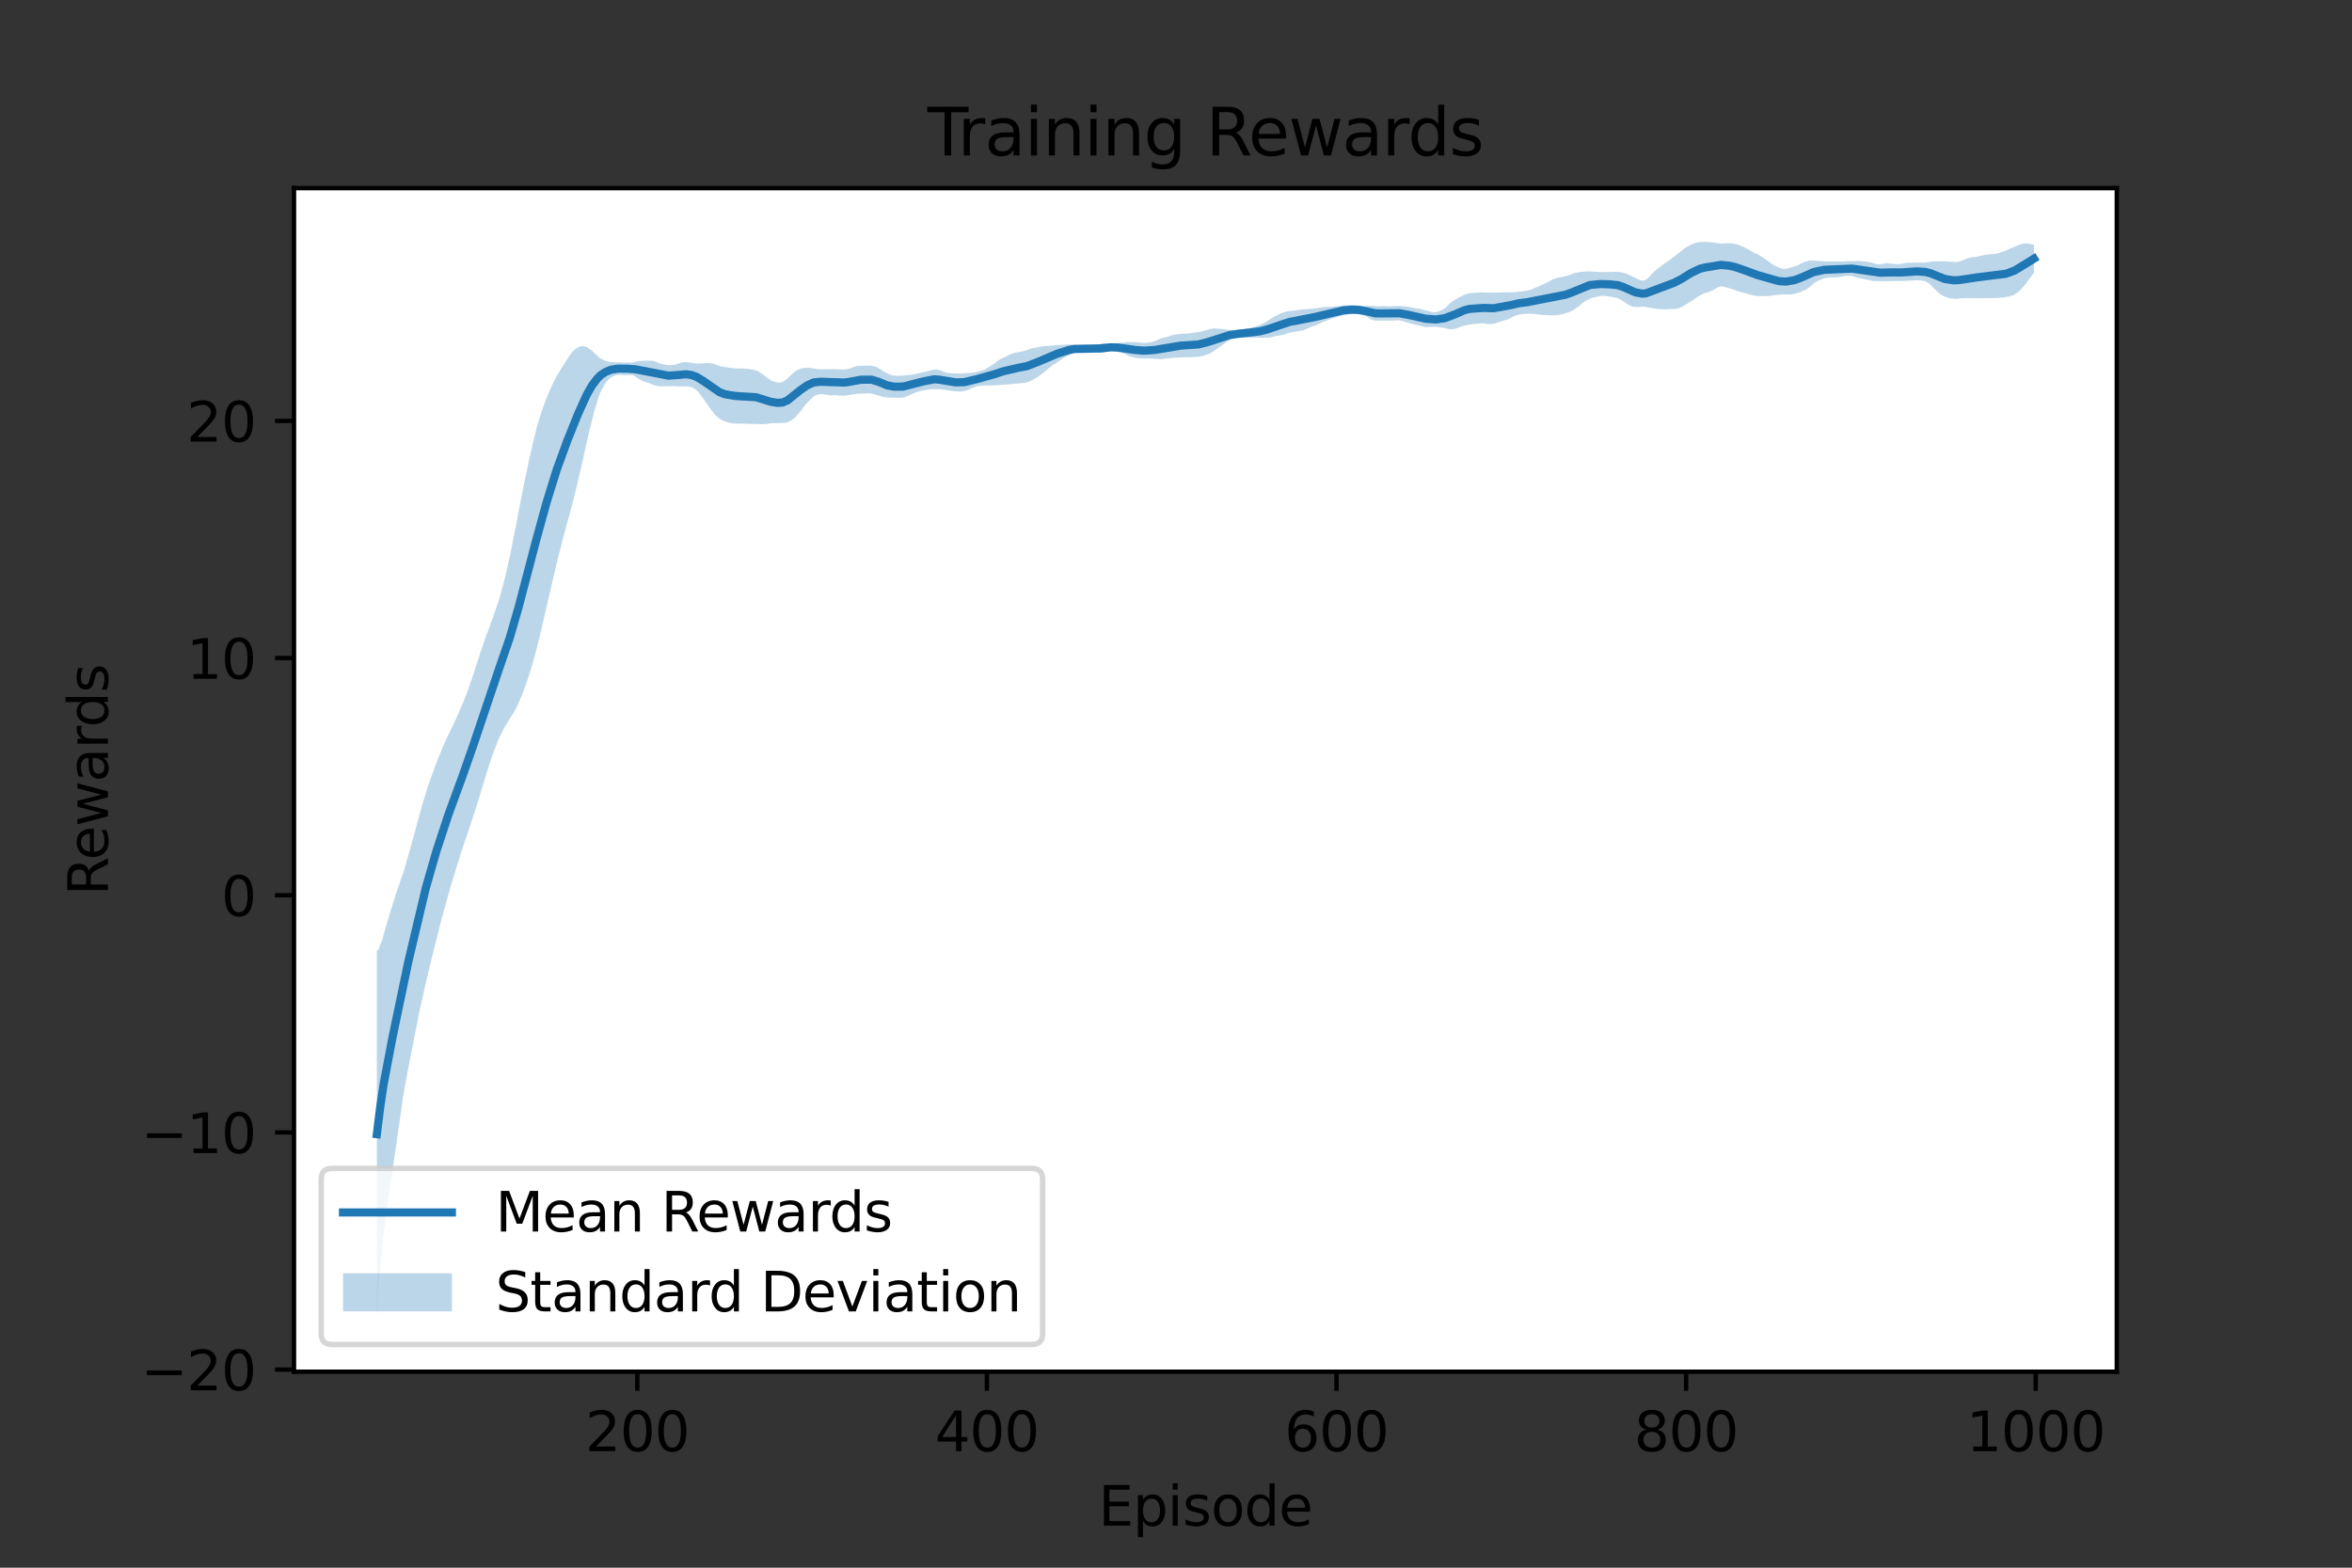 <?xml version="1.0" encoding="utf-8" standalone="no"?>
<!DOCTYPE svg PUBLIC "-//W3C//DTD SVG 1.1//EN"
  "http://www.w3.org/Graphics/SVG/1.1/DTD/svg11.dtd">
<svg height="288pt" version="1.1" viewBox="0 0 432 288" width="432pt" xmlns="http://www.w3.org/2000/svg" xmlns:xlink="http://www.w3.org/1999/xlink">
 <rect x="0" y="0" width="432" height="288" fill="#333333" stroke="none"/>
 <defs>
  <style type="text/css">*{stroke-linecap:butt;stroke-linejoin:round;}</style>
 </defs>
 <g id="figure_1">
  <g id="patch_1">
   <path d="M 0 288 
L 432 288 
L 432 0 
L 0 0 
z
" style="fill:none;"/>
  </g>
  <g id="axes_1">
   <g id="patch_2">
    <path d="M 54 252 
L 388.8 252 
L 388.8 34.56 
L 54 34.56 
z
" style="fill:#ffffff;"/>
   </g>
   <g id="PolyCollection_1">
    <path clip-path="url(#p3216621464)" d="M 69.218 174.6 
L 69.218 242.116 
L 69.539 236.454 
L 69.86 232.862 
L 70.181 229.025 
L 70.502 226.278 
L 70.823 223.892 
L 71.145 221.37 
L 71.466 219.113 
L 71.787 217.02 
L 72.108 214.812 
L 72.429 212.673 
L 72.75 210.544 
L 73.071 208.291 
L 73.392 206.054 
L 73.713 203.806 
L 74.034 201.412 
L 74.355 199.581 
L 74.676 197.941 
L 74.997 196.198 
L 75.318 194.517 
L 75.639 192.945 
L 75.96 191.266 
L 76.281 189.641 
L 76.603 188.072 
L 76.924 186.403 
L 77.245 184.866 
L 77.566 183.469 
L 77.887 181.98 
L 78.208 180.551 
L 78.529 179.25 
L 78.85 177.862 
L 79.171 176.525 
L 79.492 175.279 
L 79.813 173.973 
L 80.134 172.702 
L 80.455 171.446 
L 80.776 170.129 
L 81.097 168.851 
L 81.418 167.727 
L 81.739 166.546 
L 82.061 165.375 
L 82.382 164.26 
L 82.703 163.093 
L 83.024 162.007 
L 83.345 160.98 
L 83.666 159.914 
L 83.987 158.887 
L 84.308 157.881 
L 84.629 156.835 
L 84.95 155.83 
L 85.271 154.895 
L 85.592 153.922 
L 85.913 152.999 
L 86.234 152.043 
L 86.555 151.056 
L 86.876 150.078 
L 87.197 149.107 
L 87.519 148.102 
L 87.84 147.07 
L 88.161 146.019 
L 88.482 144.923 
L 88.803 143.881 
L 89.124 142.862 
L 89.445 141.778 
L 89.766 140.74 
L 90.087 139.826 
L 90.408 138.87 
L 90.729 137.971 
L 91.05 137.162 
L 91.371 136.332 
L 91.692 135.535 
L 92.013 134.9 
L 92.334 134.251 
L 92.655 133.617 
L 92.977 133.103 
L 93.298 132.621 
L 93.619 132.06 
L 93.94 131.571 
L 94.261 131.079 
L 94.582 130.493 
L 94.903 129.888 
L 95.224 129.214 
L 95.545 128.448 
L 95.866 127.663 
L 96.187 126.876 
L 96.508 126.003 
L 96.829 125.051 
L 97.15 124.102 
L 97.471 123.074 
L 97.792 122.003 
L 98.113 120.886 
L 98.435 119.692 
L 98.756 118.416 
L 99.077 117.121 
L 99.398 115.754 
L 99.719 114.354 
L 100.04 113.005 
L 100.361 111.589 
L 100.682 110.203 
L 101.003 108.854 
L 101.324 107.441 
L 101.645 106.071 
L 101.966 104.737 
L 102.287 103.34 
L 102.608 102.035 
L 102.929 100.801 
L 103.25 99.511 
L 103.571 98.288 
L 103.893 97.136 
L 104.214 95.93 
L 104.535 94.721 
L 104.856 93.565 
L 105.177 92.354 
L 105.498 91.083 
L 105.819 89.785 
L 106.14 88.415 
L 106.461 87.044 
L 106.782 85.695 
L 107.103 84.257 
L 107.424 82.788 
L 107.745 81.403 
L 108.066 79.902 
L 108.387 78.573 
L 108.708 77.352 
L 109.029 76.002 
L 109.351 74.849 
L 109.672 73.882 
L 109.993 72.777 
L 110.314 71.978 
L 110.635 71.406 
L 110.956 70.763 
L 111.277 70.277 
L 111.598 69.931 
L 111.919 69.548 
L 112.24 69.318 
L 112.561 69.166 
L 112.882 69.016 
L 113.203 68.9 
L 113.524 68.874 
L 113.845 68.848 
L 114.166 68.866 
L 114.487 68.906 
L 114.809 68.909 
L 115.13 68.901 
L 115.451 68.887 
L 115.772 68.908 
L 116.093 68.898 
L 116.414 69.005 
L 116.735 69.234 
L 117.056 69.444 
L 117.377 69.641 
L 117.698 69.806 
L 118.019 69.964 
L 118.34 70.115 
L 118.661 70.216 
L 118.982 70.314 
L 119.303 70.403 
L 119.624 70.548 
L 119.945 70.687 
L 120.267 70.801 
L 120.588 70.869 
L 120.909 70.932 
L 121.23 70.949 
L 121.551 70.953 
L 121.872 70.956 
L 122.193 70.953 
L 122.514 70.949 
L 122.835 70.944 
L 123.156 70.948 
L 123.477 70.951 
L 123.798 70.955 
L 124.119 70.971 
L 124.44 70.981 
L 124.761 70.991 
L 125.082 70.993 
L 125.403 70.979 
L 125.725 70.974 
L 126.046 70.976 
L 126.367 70.986 
L 126.688 71.058 
L 127.009 71.131 
L 127.33 71.259 
L 127.651 71.485 
L 127.972 71.703 
L 128.293 72.03 
L 128.614 72.474 
L 128.935 72.885 
L 129.256 73.341 
L 129.577 73.828 
L 129.898 74.281 
L 130.219 74.755 
L 130.54 75.18 
L 130.861 75.58 
L 131.183 76.027 
L 131.504 76.347 
L 131.825 76.649 
L 132.146 76.878 
L 132.467 77.09 
L 132.788 77.277 
L 133.109 77.413 
L 133.43 77.511 
L 133.751 77.61 
L 134.072 77.689 
L 134.393 77.734 
L 134.714 77.78 
L 135.035 77.812 
L 135.356 77.824 
L 135.677 77.84 
L 135.998 77.823 
L 136.319 77.823 
L 136.641 77.834 
L 136.962 77.856 
L 137.283 77.858 
L 137.604 77.873 
L 137.925 77.879 
L 138.246 77.884 
L 138.567 77.888 
L 138.888 77.891 
L 139.209 77.91 
L 139.53 77.918 
L 139.851 77.925 
L 140.172 77.925 
L 140.493 77.909 
L 140.814 77.88 
L 141.135 77.839 
L 141.456 77.791 
L 141.777 77.749 
L 142.099 77.74 
L 142.42 77.731 
L 142.741 77.726 
L 143.062 77.725 
L 143.383 77.725 
L 143.704 77.715 
L 144.025 77.685 
L 144.346 77.649 
L 144.667 77.564 
L 144.988 77.418 
L 145.309 77.256 
L 145.63 77.033 
L 145.951 76.748 
L 146.272 76.444 
L 146.593 76.072 
L 146.914 75.7 
L 147.235 75.307 
L 147.557 74.825 
L 147.878 74.455 
L 148.199 74.065 
L 148.52 73.737 
L 148.841 73.417 
L 149.162 73.099 
L 149.483 72.799 
L 149.804 72.638 
L 150.125 72.506 
L 150.446 72.43 
L 150.767 72.444 
L 151.088 72.417 
L 151.409 72.442 
L 151.73 72.515 
L 152.051 72.551 
L 152.372 72.627 
L 152.693 72.621 
L 153.014 72.601 
L 153.336 72.581 
L 153.657 72.614 
L 153.978 72.635 
L 154.299 72.68 
L 154.62 72.685 
L 154.941 72.684 
L 155.262 72.683 
L 155.583 72.637 
L 155.904 72.586 
L 156.225 72.526 
L 156.546 72.467 
L 156.867 72.404 
L 157.188 72.357 
L 157.509 72.335 
L 157.83 72.326 
L 158.151 72.319 
L 158.472 72.307 
L 158.794 72.307 
L 159.115 72.28 
L 159.436 72.28 
L 159.757 72.29 
L 160.078 72.31 
L 160.399 72.381 
L 160.72 72.47 
L 161.041 72.558 
L 161.362 72.652 
L 161.683 72.76 
L 162.004 72.856 
L 162.325 72.919 
L 162.646 72.959 
L 162.967 73.015 
L 163.288 73.046 
L 163.609 73.052 
L 163.93 73.057 
L 164.252 73.064 
L 164.573 73.068 
L 164.894 73.072 
L 165.215 73.07 
L 165.536 73.06 
L 165.857 73.05 
L 166.178 72.96 
L 166.499 72.837 
L 166.82 72.71 
L 167.141 72.544 
L 167.462 72.414 
L 167.783 72.279 
L 168.104 72.127 
L 168.425 72.014 
L 168.746 71.895 
L 169.067 71.827 
L 169.388 71.773 
L 169.71 71.717 
L 170.031 71.641 
L 170.352 71.579 
L 170.673 71.513 
L 170.994 71.496 
L 171.315 71.489 
L 171.636 71.481 
L 171.957 71.48 
L 172.278 71.495 
L 172.599 71.52 
L 172.92 71.535 
L 173.241 71.569 
L 173.562 71.615 
L 173.883 71.668 
L 174.204 71.706 
L 174.525 71.763 
L 174.846 71.812 
L 175.168 71.85 
L 175.489 71.879 
L 175.81 71.901 
L 176.131 71.917 
L 176.452 71.917 
L 176.773 71.898 
L 177.094 71.83 
L 177.415 71.752 
L 177.736 71.641 
L 178.057 71.501 
L 178.378 71.347 
L 178.699 71.224 
L 179.02 71.114 
L 179.341 71.005 
L 179.662 70.933 
L 179.983 70.895 
L 180.304 70.858 
L 180.626 70.831 
L 180.947 70.813 
L 181.268 70.825 
L 181.589 70.831 
L 181.91 70.819 
L 182.231 70.801 
L 182.552 70.783 
L 182.873 70.776 
L 183.194 70.754 
L 183.515 70.745 
L 183.836 70.722 
L 184.157 70.686 
L 184.478 70.654 
L 184.799 70.648 
L 185.12 70.632 
L 185.441 70.608 
L 185.762 70.577 
L 186.084 70.535 
L 186.405 70.495 
L 186.726 70.467 
L 187.047 70.439 
L 187.368 70.411 
L 187.689 70.39 
L 188.01 70.368 
L 188.331 70.308 
L 188.652 70.218 
L 188.973 70.104 
L 189.294 69.987 
L 189.615 69.827 
L 189.936 69.639 
L 190.257 69.443 
L 190.578 69.26 
L 190.899 69.034 
L 191.22 68.796 
L 191.542 68.546 
L 191.863 68.299 
L 192.184 68.039 
L 192.505 67.755 
L 192.826 67.49 
L 193.147 67.206 
L 193.468 66.988 
L 193.789 66.81 
L 194.11 66.622 
L 194.431 66.375 
L 194.752 66.167 
L 195.073 65.942 
L 195.394 65.724 
L 195.715 65.588 
L 196.036 65.44 
L 196.357 65.28 
L 196.678 65.13 
L 197 64.975 
L 197.321 64.853 
L 197.642 64.849 
L 197.963 64.825 
L 198.284 64.816 
L 198.605 64.822 
L 198.926 64.808 
L 199.247 64.812 
L 199.568 64.819 
L 199.889 64.82 
L 200.21 64.815 
L 200.531 64.808 
L 200.852 64.79 
L 201.173 64.792 
L 201.494 64.793 
L 201.815 64.803 
L 202.136 64.811 
L 202.458 64.775 
L 202.779 64.732 
L 203.1 64.683 
L 203.421 64.612 
L 203.742 64.551 
L 204.063 64.512 
L 204.384 64.489 
L 204.705 64.54 
L 205.026 64.605 
L 205.347 64.643 
L 205.668 64.733 
L 205.989 64.81 
L 206.31 64.923 
L 206.631 65.063 
L 206.952 65.205 
L 207.273 65.376 
L 207.594 65.466 
L 207.916 65.554 
L 208.237 65.655 
L 208.558 65.718 
L 208.879 65.781 
L 209.2 65.822 
L 209.521 65.837 
L 209.842 65.85 
L 210.163 65.855 
L 210.484 65.855 
L 210.805 65.852 
L 211.126 65.861 
L 211.447 65.868 
L 211.768 65.873 
L 212.089 65.906 
L 212.41 65.936 
L 212.731 65.96 
L 213.052 65.983 
L 213.374 65.964 
L 213.695 65.943 
L 214.016 65.897 
L 214.337 65.865 
L 214.658 65.83 
L 214.979 65.792 
L 215.3 65.771 
L 215.621 65.747 
L 215.942 65.718 
L 216.263 65.706 
L 216.584 65.694 
L 216.905 65.657 
L 217.226 65.645 
L 217.547 65.632 
L 217.868 65.634 
L 218.189 65.629 
L 218.51 65.624 
L 218.832 65.618 
L 219.153 65.596 
L 219.474 65.574 
L 219.795 65.556 
L 220.116 65.524 
L 220.437 65.483 
L 220.758 65.437 
L 221.079 65.338 
L 221.4 65.234 
L 221.721 65.144 
L 222.042 65.011 
L 222.363 64.873 
L 222.684 64.686 
L 223.005 64.462 
L 223.326 64.236 
L 223.647 63.968 
L 223.968 63.784 
L 224.29 63.565 
L 224.611 63.308 
L 224.932 63.082 
L 225.253 62.835 
L 225.574 62.618 
L 225.895 62.47 
L 226.216 62.308 
L 226.537 62.184 
L 226.858 62.125 
L 227.179 62.065 
L 227.5 62.049 
L 227.821 62.028 
L 228.142 62.011 
L 228.463 62.015 
L 228.784 62.033 
L 229.105 62.04 
L 229.426 62.044 
L 229.748 62.047 
L 230.069 62.048 
L 230.39 62.024 
L 230.711 62.028 
L 231.032 62.028 
L 231.353 62.036 
L 231.674 62.047 
L 231.995 62.074 
L 232.316 62.047 
L 232.637 62.032 
L 232.958 62.033 
L 233.279 62.015 
L 233.6 61.928 
L 233.921 61.849 
L 234.242 61.758 
L 234.563 61.705 
L 234.884 61.651 
L 235.206 61.601 
L 235.527 61.536 
L 235.848 61.466 
L 236.169 61.352 
L 236.49 61.221 
L 236.811 61.152 
L 237.132 61.081 
L 237.453 61.025 
L 237.774 60.966 
L 238.095 60.905 
L 238.416 60.842 
L 238.737 60.791 
L 239.058 60.738 
L 239.379 60.665 
L 239.7 60.544 
L 240.021 60.418 
L 240.342 60.24 
L 240.664 60.119 
L 240.985 59.993 
L 241.306 59.895 
L 241.627 59.777 
L 241.948 59.655 
L 242.269 59.505 
L 242.59 59.347 
L 242.911 59.179 
L 243.232 59.047 
L 243.553 58.931 
L 243.874 58.811 
L 244.195 58.679 
L 244.516 58.573 
L 244.837 58.46 
L 245.158 58.383 
L 245.479 58.276 
L 245.8 58.162 
L 246.122 58.075 
L 246.443 57.995 
L 246.764 57.905 
L 247.085 57.847 
L 247.406 57.795 
L 247.727 57.741 
L 248.048 57.704 
L 248.369 57.701 
L 248.69 57.693 
L 249.011 57.693 
L 249.332 57.723 
L 249.653 57.772 
L 249.974 57.819 
L 250.295 57.9 
L 250.616 57.998 
L 250.937 58.094 
L 251.258 58.322 
L 251.58 58.527 
L 251.901 58.714 
L 252.222 58.798 
L 252.543 58.863 
L 252.864 58.918 
L 253.185 58.918 
L 253.506 58.904 
L 253.827 58.89 
L 254.148 58.882 
L 254.469 58.877 
L 254.79 58.901 
L 255.111 58.899 
L 255.432 58.896 
L 255.753 58.899 
L 256.074 58.878 
L 256.395 58.858 
L 256.716 58.839 
L 257.038 58.87 
L 257.359 58.932 
L 257.68 58.991 
L 258.001 59.077 
L 258.322 59.192 
L 258.643 59.304 
L 258.964 59.397 
L 259.285 59.477 
L 259.606 59.556 
L 259.927 59.639 
L 260.248 59.699 
L 260.569 59.758 
L 260.89 59.845 
L 261.211 59.941 
L 261.532 60.031 
L 261.853 60.077 
L 262.174 60.081 
L 262.496 60.083 
L 262.817 60.063 
L 263.138 60.051 
L 263.459 60.038 
L 263.78 60.057 
L 264.101 60.083 
L 264.422 60.107 
L 264.743 60.164 
L 265.064 60.221 
L 265.385 60.268 
L 265.706 60.354 
L 266.027 60.432 
L 266.348 60.485 
L 266.669 60.484 
L 266.99 60.447 
L 267.311 60.403 
L 267.632 60.282 
L 267.954 60.152 
L 268.275 60.009 
L 268.596 59.92 
L 268.917 59.838 
L 269.238 59.75 
L 269.559 59.686 
L 269.88 59.636 
L 270.201 59.599 
L 270.522 59.552 
L 270.843 59.511 
L 271.164 59.473 
L 271.485 59.443 
L 271.806 59.416 
L 272.127 59.402 
L 272.448 59.414 
L 272.769 59.437 
L 273.09 59.494 
L 273.412 59.512 
L 273.733 59.502 
L 274.054 59.502 
L 274.375 59.482 
L 274.696 59.39 
L 275.017 59.273 
L 275.338 59.166 
L 275.659 59.068 
L 275.98 58.965 
L 276.301 58.852 
L 276.622 58.764 
L 276.943 58.67 
L 277.264 58.538 
L 277.585 58.365 
L 277.906 58.166 
L 278.227 58.021 
L 278.548 57.936 
L 278.87 57.846 
L 279.191 57.771 
L 279.512 57.727 
L 279.833 57.676 
L 280.154 57.661 
L 280.475 57.645 
L 280.796 57.633 
L 281.117 57.634 
L 281.438 57.647 
L 281.759 57.682 
L 282.08 57.713 
L 282.401 57.737 
L 282.722 57.787 
L 283.043 57.834 
L 283.364 57.855 
L 283.685 57.873 
L 284.006 57.887 
L 284.328 57.906 
L 284.649 57.923 
L 284.97 57.934 
L 285.291 57.936 
L 285.612 57.918 
L 285.933 57.898 
L 286.254 57.862 
L 286.575 57.8 
L 286.896 57.736 
L 287.217 57.651 
L 287.538 57.555 
L 287.859 57.458 
L 288.18 57.343 
L 288.501 57.202 
L 288.822 57.056 
L 289.143 56.881 
L 289.464 56.653 
L 289.786 56.417 
L 290.107 56.168 
L 290.428 55.893 
L 290.749 55.605 
L 291.07 55.388 
L 291.391 55.209 
L 291.712 55.042 
L 292.033 54.865 
L 292.354 54.749 
L 292.675 54.675 
L 292.996 54.584 
L 293.317 54.515 
L 293.638 54.427 
L 293.959 54.38 
L 294.28 54.35 
L 294.601 54.346 
L 294.922 54.375 
L 295.243 54.431 
L 295.565 54.487 
L 295.886 54.516 
L 296.207 54.585 
L 296.528 54.635 
L 296.849 54.724 
L 297.17 54.82 
L 297.491 54.973 
L 297.812 55.134 
L 298.133 55.318 
L 298.454 55.545 
L 298.775 55.762 
L 299.096 55.98 
L 299.417 56.146 
L 299.738 56.309 
L 300.059 56.376 
L 300.38 56.396 
L 300.701 56.407 
L 301.023 56.392 
L 301.344 56.368 
L 301.665 56.348 
L 301.986 56.352 
L 302.307 56.407 
L 302.628 56.457 
L 302.949 56.502 
L 303.27 56.576 
L 303.591 56.635 
L 303.912 56.68 
L 304.233 56.712 
L 304.554 56.748 
L 304.875 56.774 
L 305.196 56.804 
L 305.517 56.827 
L 305.838 56.828 
L 306.159 56.815 
L 306.481 56.802 
L 306.802 56.791 
L 307.123 56.778 
L 307.444 56.753 
L 307.765 56.726 
L 308.086 56.667 
L 308.407 56.601 
L 308.728 56.474 
L 309.049 56.299 
L 309.37 56.116 
L 309.691 55.912 
L 310.012 55.715 
L 310.333 55.51 
L 310.654 55.324 
L 310.975 55.113 
L 311.296 54.896 
L 311.617 54.672 
L 311.939 54.471 
L 312.26 54.266 
L 312.581 54.079 
L 312.902 53.947 
L 313.223 53.814 
L 313.544 53.747 
L 313.865 53.63 
L 314.186 53.512 
L 314.507 53.369 
L 314.828 53.186 
L 315.149 52.998 
L 315.47 52.814 
L 315.791 52.68 
L 316.112 52.581 
L 316.433 52.614 
L 316.754 52.746 
L 317.075 52.785 
L 317.397 52.867 
L 317.718 52.967 
L 318.039 53.055 
L 318.36 53.166 
L 318.681 53.308 
L 319.002 53.419 
L 319.323 53.535 
L 319.644 53.634 
L 319.965 53.712 
L 320.286 53.787 
L 320.607 53.878 
L 320.928 53.978 
L 321.249 54.073 
L 321.57 54.148 
L 321.891 54.22 
L 322.212 54.289 
L 322.533 54.341 
L 322.855 54.372 
L 323.176 54.394 
L 323.497 54.401 
L 323.818 54.403 
L 324.139 54.396 
L 324.46 54.392 
L 324.781 54.375 
L 325.102 54.343 
L 325.423 54.306 
L 325.744 54.255 
L 326.065 54.215 
L 326.386 54.182 
L 326.707 54.146 
L 327.028 54.111 
L 327.349 54.086 
L 327.67 54.068 
L 327.991 54.071 
L 328.313 54.085 
L 328.634 54.092 
L 328.955 54.083 
L 329.276 54.038 
L 329.597 53.99 
L 329.918 53.896 
L 330.239 53.79 
L 330.56 53.686 
L 330.881 53.574 
L 331.202 53.438 
L 331.523 53.287 
L 331.844 53.098 
L 332.165 52.894 
L 332.486 52.639 
L 332.807 52.368 
L 333.128 52.069 
L 333.449 51.882 
L 333.771 51.685 
L 334.092 51.526 
L 334.413 51.385 
L 334.734 51.237 
L 335.055 51.124 
L 335.376 51.077 
L 335.697 51.03 
L 336.018 50.985 
L 336.339 50.963 
L 336.66 50.941 
L 336.981 50.969 
L 337.302 50.95 
L 337.623 50.932 
L 337.944 50.891 
L 338.265 50.826 
L 338.586 50.759 
L 338.907 50.695 
L 339.229 50.662 
L 339.55 50.665 
L 339.871 50.678 
L 340.192 50.708 
L 340.513 50.831 
L 340.834 50.934 
L 341.155 51.044 
L 341.476 51.085 
L 341.797 51.135 
L 342.118 51.216 
L 342.439 51.283 
L 342.76 51.348 
L 343.081 51.407 
L 343.402 51.489 
L 343.723 51.569 
L 344.044 51.624 
L 344.365 51.629 
L 344.687 51.634 
L 345.008 51.638 
L 345.329 51.639 
L 345.65 51.641 
L 345.971 51.647 
L 346.292 51.652 
L 346.613 51.656 
L 346.934 51.648 
L 347.255 51.642 
L 347.576 51.631 
L 347.897 51.628 
L 348.218 51.625 
L 348.539 51.622 
L 348.86 51.623 
L 349.181 51.624 
L 349.502 51.614 
L 349.823 51.599 
L 350.145 51.581 
L 350.466 51.562 
L 350.787 51.548 
L 351.108 51.543 
L 351.429 51.529 
L 351.75 51.493 
L 352.071 51.477 
L 352.392 51.49 
L 352.713 51.509 
L 353.034 51.584 
L 353.355 51.592 
L 353.676 51.714 
L 353.997 51.896 
L 354.318 52.104 
L 354.639 52.349 
L 354.96 52.698 
L 355.281 53.036 
L 355.603 53.36 
L 355.924 53.659 
L 356.245 53.943 
L 356.566 54.163 
L 356.887 54.333 
L 357.208 54.499 
L 357.529 54.618 
L 357.85 54.714 
L 358.171 54.808 
L 358.492 54.846 
L 358.813 54.869 
L 359.134 54.893 
L 359.455 54.893 
L 359.776 54.854 
L 360.097 54.813 
L 360.418 54.779 
L 360.739 54.776 
L 361.061 54.77 
L 361.382 54.765 
L 361.703 54.772 
L 362.024 54.778 
L 362.345 54.779 
L 362.666 54.781 
L 362.987 54.782 
L 363.308 54.786 
L 363.629 54.789 
L 363.95 54.789 
L 364.271 54.783 
L 364.592 54.78 
L 364.913 54.777 
L 365.234 54.772 
L 365.555 54.769 
L 365.876 54.766 
L 366.197 54.763 
L 366.519 54.756 
L 366.84 54.749 
L 367.161 54.725 
L 367.482 54.69 
L 367.803 54.655 
L 368.124 54.619 
L 368.445 54.565 
L 368.766 54.509 
L 369.087 54.447 
L 369.408 54.345 
L 369.729 54.241 
L 370.05 54.076 
L 370.371 53.863 
L 370.692 53.641 
L 371.013 53.386 
L 371.334 53.033 
L 371.655 52.663 
L 371.977 52.269 
L 372.298 51.845 
L 372.619 51.399 
L 372.94 50.981 
L 373.261 50.531 
L 373.582 50.052 
L 373.582 44.985 
L 373.582 44.985 
L 373.261 44.864 
L 372.94 44.797 
L 372.619 44.759 
L 372.298 44.723 
L 371.977 44.723 
L 371.655 44.766 
L 371.334 44.83 
L 371.013 44.908 
L 370.692 45.035 
L 370.371 45.176 
L 370.05 45.315 
L 369.729 45.446 
L 369.408 45.575 
L 369.087 45.722 
L 368.766 45.869 
L 368.445 46.018 
L 368.124 46.145 
L 367.803 46.246 
L 367.482 46.351 
L 367.161 46.467 
L 366.84 46.562 
L 366.519 46.62 
L 366.197 46.668 
L 365.876 46.689 
L 365.555 46.71 
L 365.234 46.73 
L 364.913 46.777 
L 364.592 46.821 
L 364.271 46.883 
L 363.95 46.962 
L 363.629 47.007 
L 363.308 47.079 
L 362.987 47.168 
L 362.666 47.211 
L 362.345 47.253 
L 362.024 47.285 
L 361.703 47.373 
L 361.382 47.461 
L 361.061 47.593 
L 360.739 47.724 
L 360.418 47.858 
L 360.097 47.987 
L 359.776 48.06 
L 359.455 48.134 
L 359.134 48.134 
L 358.813 48.116 
L 358.492 48.099 
L 358.171 48.078 
L 357.85 48.043 
L 357.529 48.009 
L 357.208 48.001 
L 356.887 48.007 
L 356.566 48.016 
L 356.245 48.003 
L 355.924 48.007 
L 355.603 48.026 
L 355.281 48.012 
L 354.96 48.021 
L 354.639 48.09 
L 354.318 48.12 
L 353.997 48.157 
L 353.676 48.213 
L 353.355 48.246 
L 353.034 48.248 
L 352.713 48.244 
L 352.392 48.238 
L 352.071 48.234 
L 351.75 48.236 
L 351.429 48.247 
L 351.108 48.254 
L 350.787 48.256 
L 350.466 48.269 
L 350.145 48.319 
L 349.823 48.369 
L 349.502 48.432 
L 349.181 48.491 
L 348.86 48.509 
L 348.539 48.524 
L 348.218 48.507 
L 347.897 48.491 
L 347.576 48.453 
L 347.255 48.415 
L 346.934 48.392 
L 346.613 48.353 
L 346.292 48.381 
L 345.971 48.444 
L 345.65 48.512 
L 345.329 48.552 
L 345.008 48.556 
L 344.687 48.498 
L 344.365 48.417 
L 344.044 48.334 
L 343.723 48.231 
L 343.402 48.164 
L 343.081 48.113 
L 342.76 48.063 
L 342.439 48.029 
L 342.118 47.994 
L 341.797 47.962 
L 341.476 47.95 
L 341.155 47.943 
L 340.834 47.954 
L 340.513 47.972 
L 340.192 47.989 
L 339.871 47.984 
L 339.55 47.981 
L 339.229 47.98 
L 338.907 48.009 
L 338.586 48.034 
L 338.265 48.032 
L 337.944 48.031 
L 337.623 48.028 
L 337.302 48.023 
L 336.981 48.019 
L 336.66 48.026 
L 336.339 48.028 
L 336.018 48.03 
L 335.697 48.029 
L 335.376 48.02 
L 335.055 48.011 
L 334.734 47.989 
L 334.413 47.965 
L 334.092 47.947 
L 333.771 47.934 
L 333.449 47.912 
L 333.128 47.899 
L 332.807 47.853 
L 332.486 47.873 
L 332.165 47.907 
L 331.844 47.998 
L 331.523 48.099 
L 331.202 48.215 
L 330.881 48.379 
L 330.56 48.541 
L 330.239 48.71 
L 329.918 48.84 
L 329.597 48.938 
L 329.276 49.03 
L 328.955 49.128 
L 328.634 49.242 
L 328.313 49.307 
L 327.991 49.396 
L 327.67 49.406 
L 327.349 49.354 
L 327.028 49.268 
L 326.707 49.14 
L 326.386 49.005 
L 326.065 48.856 
L 325.744 48.682 
L 325.423 48.471 
L 325.102 48.239 
L 324.781 47.985 
L 324.46 47.757 
L 324.139 47.527 
L 323.818 47.308 
L 323.497 47.104 
L 323.176 46.907 
L 322.855 46.727 
L 322.533 46.587 
L 322.212 46.434 
L 321.891 46.253 
L 321.57 46.066 
L 321.249 45.885 
L 320.928 45.727 
L 320.607 45.561 
L 320.286 45.402 
L 319.965 45.258 
L 319.644 45.118 
L 319.323 44.974 
L 319.002 44.878 
L 318.681 44.805 
L 318.36 44.732 
L 318.039 44.713 
L 317.718 44.705 
L 317.397 44.699 
L 317.075 44.705 
L 316.754 44.711 
L 316.433 44.74 
L 316.112 44.749 
L 315.791 44.715 
L 315.47 44.674 
L 315.149 44.615 
L 314.828 44.565 
L 314.507 44.518 
L 314.186 44.491 
L 313.865 44.472 
L 313.544 44.454 
L 313.223 44.449 
L 312.902 44.445 
L 312.581 44.444 
L 312.26 44.455 
L 311.939 44.499 
L 311.617 44.547 
L 311.296 44.644 
L 310.975 44.78 
L 310.654 44.921 
L 310.333 45.083 
L 310.012 45.258 
L 309.691 45.44 
L 309.37 45.65 
L 309.049 45.897 
L 308.728 46.153 
L 308.407 46.429 
L 308.086 46.677 
L 307.765 46.933 
L 307.444 47.183 
L 307.123 47.434 
L 306.802 47.685 
L 306.481 47.919 
L 306.159 48.118 
L 305.838 48.328 
L 305.517 48.571 
L 305.196 48.806 
L 304.875 49.051 
L 304.554 49.269 
L 304.233 49.53 
L 303.912 49.839 
L 303.591 50.157 
L 303.27 50.496 
L 302.949 50.868 
L 302.628 51.152 
L 302.307 51.366 
L 301.986 51.538 
L 301.665 51.555 
L 301.344 51.463 
L 301.023 51.354 
L 300.701 51.195 
L 300.38 51.035 
L 300.059 50.905 
L 299.738 50.757 
L 299.417 50.616 
L 299.096 50.443 
L 298.775 50.292 
L 298.454 50.198 
L 298.133 50.115 
L 297.812 50.025 
L 297.491 49.981 
L 297.17 49.966 
L 296.849 49.943 
L 296.528 49.943 
L 296.207 49.949 
L 295.886 49.959 
L 295.565 49.965 
L 295.243 49.972 
L 294.922 49.981 
L 294.601 49.986 
L 294.28 49.985 
L 293.959 49.98 
L 293.638 49.967 
L 293.317 49.94 
L 292.996 49.919 
L 292.675 49.893 
L 292.354 49.874 
L 292.033 49.853 
L 291.712 49.854 
L 291.391 49.861 
L 291.07 49.901 
L 290.749 49.93 
L 290.428 49.953 
L 290.107 49.989 
L 289.786 50.044 
L 289.464 50.101 
L 289.143 50.167 
L 288.822 50.287 
L 288.501 50.411 
L 288.18 50.54 
L 287.859 50.654 
L 287.538 50.727 
L 287.217 50.803 
L 286.896 50.874 
L 286.575 50.93 
L 286.254 50.987 
L 285.933 51.064 
L 285.612 51.171 
L 285.291 51.279 
L 284.97 51.438 
L 284.649 51.621 
L 284.328 51.808 
L 284.006 51.974 
L 283.685 52.111 
L 283.364 52.255 
L 283.043 52.403 
L 282.722 52.583 
L 282.401 52.739 
L 282.08 52.824 
L 281.759 52.941 
L 281.438 53.123 
L 281.117 53.231 
L 280.796 53.301 
L 280.475 53.405 
L 280.154 53.458 
L 279.833 53.48 
L 279.512 53.521 
L 279.191 53.549 
L 278.87 53.597 
L 278.548 53.647 
L 278.227 53.689 
L 277.906 53.704 
L 277.585 53.707 
L 277.264 53.701 
L 276.943 53.696 
L 276.622 53.701 
L 276.301 53.705 
L 275.98 53.712 
L 275.659 53.722 
L 275.338 53.732 
L 275.017 53.745 
L 274.696 53.758 
L 274.375 53.762 
L 274.054 53.762 
L 273.733 53.762 
L 273.412 53.763 
L 273.09 53.76 
L 272.769 53.742 
L 272.448 53.731 
L 272.127 53.723 
L 271.806 53.729 
L 271.485 53.743 
L 271.164 53.76 
L 270.843 53.781 
L 270.522 53.805 
L 270.201 53.84 
L 269.88 53.871 
L 269.559 53.945 
L 269.238 54.058 
L 268.917 54.181 
L 268.596 54.332 
L 268.275 54.489 
L 267.954 54.651 
L 267.632 54.834 
L 267.311 55.032 
L 266.99 55.23 
L 266.669 55.436 
L 266.348 55.691 
L 266.027 56.001 
L 265.706 56.335 
L 265.385 56.633 
L 265.064 56.799 
L 264.743 56.976 
L 264.422 57.153 
L 264.101 57.234 
L 263.78 57.319 
L 263.459 57.382 
L 263.138 57.328 
L 262.817 57.275 
L 262.496 57.167 
L 262.174 57.093 
L 261.853 57.021 
L 261.532 56.941 
L 261.211 56.843 
L 260.89 56.751 
L 260.569 56.695 
L 260.248 56.648 
L 259.927 56.602 
L 259.606 56.552 
L 259.285 56.504 
L 258.964 56.431 
L 258.643 56.363 
L 258.322 56.308 
L 258.001 56.286 
L 257.68 56.259 
L 257.359 56.239 
L 257.038 56.219 
L 256.716 56.2 
L 256.395 56.218 
L 256.074 56.236 
L 255.753 56.259 
L 255.432 56.258 
L 255.111 56.259 
L 254.79 56.26 
L 254.469 56.24 
L 254.148 56.241 
L 253.827 56.243 
L 253.506 56.25 
L 253.185 56.256 
L 252.864 56.256 
L 252.543 56.24 
L 252.222 56.206 
L 251.901 56.178 
L 251.58 56.197 
L 251.258 56.207 
L 250.937 56.241 
L 250.616 56.223 
L 250.295 56.184 
L 249.974 56.143 
L 249.653 56.124 
L 249.332 56.089 
L 249.011 56.053 
L 248.69 56.053 
L 248.369 56.059 
L 248.048 56.06 
L 247.727 56.07 
L 247.406 56.078 
L 247.085 56.088 
L 246.764 56.125 
L 246.443 56.154 
L 246.122 56.214 
L 245.8 56.241 
L 245.479 56.26 
L 245.158 56.276 
L 244.837 56.325 
L 244.516 56.366 
L 244.195 56.383 
L 243.874 56.384 
L 243.553 56.394 
L 243.232 56.418 
L 242.911 56.441 
L 242.59 56.481 
L 242.269 56.531 
L 241.948 56.586 
L 241.627 56.624 
L 241.306 56.667 
L 240.985 56.706 
L 240.664 56.744 
L 240.342 56.787 
L 240.021 56.786 
L 239.7 56.808 
L 239.379 56.834 
L 239.058 56.874 
L 238.737 56.91 
L 238.416 56.947 
L 238.095 57.017 
L 237.774 57.049 
L 237.453 57.082 
L 237.132 57.118 
L 236.811 57.156 
L 236.49 57.196 
L 236.169 57.264 
L 235.848 57.368 
L 235.527 57.48 
L 235.206 57.592 
L 234.884 57.745 
L 234.563 57.905 
L 234.242 58.058 
L 233.921 58.25 
L 233.6 58.455 
L 233.279 58.62 
L 232.958 58.838 
L 232.637 59.072 
L 232.316 59.255 
L 231.995 59.426 
L 231.674 59.597 
L 231.353 59.721 
L 231.032 59.828 
L 230.711 59.95 
L 230.39 60.074 
L 230.069 60.167 
L 229.748 60.26 
L 229.426 60.352 
L 229.105 60.37 
L 228.784 60.4 
L 228.463 60.459 
L 228.142 60.484 
L 227.821 60.542 
L 227.5 60.576 
L 227.179 60.614 
L 226.858 60.65 
L 226.537 60.673 
L 226.216 60.648 
L 225.895 60.609 
L 225.574 60.584 
L 225.253 60.541 
L 224.932 60.493 
L 224.611 60.475 
L 224.29 60.429 
L 223.968 60.412 
L 223.647 60.382 
L 223.326 60.343 
L 223.005 60.332 
L 222.684 60.365 
L 222.363 60.434 
L 222.042 60.521 
L 221.721 60.608 
L 221.4 60.692 
L 221.079 60.779 
L 220.758 60.874 
L 220.437 60.948 
L 220.116 61.023 
L 219.795 61.056 
L 219.474 61.083 
L 219.153 61.143 
L 218.832 61.203 
L 218.51 61.245 
L 218.189 61.271 
L 217.868 61.297 
L 217.547 61.294 
L 217.226 61.309 
L 216.905 61.324 
L 216.584 61.377 
L 216.263 61.412 
L 215.942 61.448 
L 215.621 61.491 
L 215.3 61.587 
L 214.979 61.685 
L 214.658 61.797 
L 214.337 61.882 
L 214.016 61.97 
L 213.695 62.043 
L 213.374 62.135 
L 213.052 62.229 
L 212.731 62.385 
L 212.41 62.525 
L 212.089 62.672 
L 211.768 62.794 
L 211.447 62.86 
L 211.126 62.901 
L 210.805 62.948 
L 210.484 62.982 
L 210.163 62.999 
L 209.842 62.977 
L 209.521 62.956 
L 209.2 62.933 
L 208.879 62.899 
L 208.558 62.877 
L 208.237 62.858 
L 207.916 62.849 
L 207.594 62.842 
L 207.273 62.839 
L 206.952 62.874 
L 206.631 62.913 
L 206.31 62.964 
L 205.989 63.006 
L 205.668 63.025 
L 205.347 63.046 
L 205.026 63.05 
L 204.705 63.064 
L 204.384 63.08 
L 204.063 63.081 
L 203.742 63.08 
L 203.421 63.073 
L 203.1 63.085 
L 202.779 63.104 
L 202.458 63.125 
L 202.136 63.192 
L 201.815 63.245 
L 201.494 63.306 
L 201.173 63.338 
L 200.852 63.329 
L 200.531 63.346 
L 200.21 63.349 
L 199.889 63.379 
L 199.568 63.39 
L 199.247 63.369 
L 198.926 63.353 
L 198.605 63.362 
L 198.284 63.361 
L 197.963 63.363 
L 197.642 63.363 
L 197.321 63.362 
L 197 63.332 
L 196.678 63.291 
L 196.357 63.287 
L 196.036 63.291 
L 195.715 63.307 
L 195.394 63.356 
L 195.073 63.343 
L 194.752 63.364 
L 194.431 63.402 
L 194.11 63.387 
L 193.789 63.428 
L 193.468 63.479 
L 193.147 63.503 
L 192.826 63.51 
L 192.505 63.536 
L 192.184 63.549 
L 191.863 63.579 
L 191.542 63.623 
L 191.22 63.67 
L 190.899 63.726 
L 190.578 63.794 
L 190.257 63.861 
L 189.936 63.918 
L 189.615 63.982 
L 189.294 64.072 
L 188.973 64.18 
L 188.652 64.292 
L 188.331 64.407 
L 188.01 64.501 
L 187.689 64.571 
L 187.368 64.632 
L 187.047 64.689 
L 186.726 64.747 
L 186.405 64.818 
L 186.084 64.904 
L 185.762 64.995 
L 185.441 65.159 
L 185.12 65.316 
L 184.799 65.475 
L 184.478 65.653 
L 184.157 65.789 
L 183.836 65.934 
L 183.515 66.112 
L 183.194 66.34 
L 182.873 66.587 
L 182.552 66.85 
L 182.231 67.048 
L 181.91 67.259 
L 181.589 67.465 
L 181.268 67.653 
L 180.947 67.856 
L 180.626 67.971 
L 180.304 68.064 
L 179.983 68.163 
L 179.662 68.252 
L 179.341 68.343 
L 179.02 68.429 
L 178.699 68.466 
L 178.378 68.49 
L 178.057 68.507 
L 177.736 68.511 
L 177.415 68.547 
L 177.094 68.592 
L 176.773 68.616 
L 176.452 68.62 
L 176.131 68.62 
L 175.81 68.616 
L 175.489 68.608 
L 175.168 68.595 
L 174.846 68.582 
L 174.525 68.559 
L 174.204 68.518 
L 173.883 68.48 
L 173.562 68.379 
L 173.241 68.241 
L 172.92 68.111 
L 172.599 68 
L 172.278 67.932 
L 171.957 67.875 
L 171.636 67.878 
L 171.315 67.958 
L 170.994 68.04 
L 170.673 68.109 
L 170.352 68.197 
L 170.031 68.288 
L 169.71 68.356 
L 169.388 68.419 
L 169.067 68.485 
L 168.746 68.561 
L 168.425 68.64 
L 168.104 68.725 
L 167.783 68.775 
L 167.462 68.821 
L 167.141 68.872 
L 166.82 68.908 
L 166.499 68.931 
L 166.178 68.958 
L 165.857 69.001 
L 165.536 69.015 
L 165.215 69.03 
L 164.894 69.038 
L 164.573 69.018 
L 164.252 68.998 
L 163.93 68.967 
L 163.609 68.853 
L 163.288 68.732 
L 162.967 68.599 
L 162.646 68.45 
L 162.325 68.23 
L 162.004 68.02 
L 161.683 67.815 
L 161.362 67.626 
L 161.041 67.443 
L 160.72 67.337 
L 160.399 67.262 
L 160.078 67.192 
L 159.757 67.181 
L 159.436 67.177 
L 159.115 67.177 
L 158.794 67.188 
L 158.472 67.188 
L 158.151 67.197 
L 157.83 67.207 
L 157.509 67.219 
L 157.188 67.279 
L 156.867 67.392 
L 156.546 67.514 
L 156.225 67.636 
L 155.904 67.726 
L 155.583 67.815 
L 155.262 67.869 
L 154.941 67.871 
L 154.62 67.873 
L 154.299 67.865 
L 153.978 67.831 
L 153.657 67.821 
L 153.336 67.81 
L 153.014 67.814 
L 152.693 67.818 
L 152.372 67.819 
L 152.051 67.809 
L 151.73 67.811 
L 151.409 67.819 
L 151.088 67.824 
L 150.767 67.817 
L 150.446 67.821 
L 150.125 67.796 
L 149.804 67.749 
L 149.483 67.701 
L 149.162 67.648 
L 148.841 67.595 
L 148.52 67.58 
L 148.199 67.59 
L 147.878 67.587 
L 147.557 67.609 
L 147.235 67.66 
L 146.914 67.77 
L 146.593 67.9 
L 146.272 68.054 
L 145.951 68.304 
L 145.63 68.572 
L 145.309 68.872 
L 144.988 69.189 
L 144.667 69.522 
L 144.346 69.781 
L 144.025 69.985 
L 143.704 70.194 
L 143.383 70.262 
L 143.062 70.269 
L 142.741 70.275 
L 142.42 70.157 
L 142.099 70.062 
L 141.777 69.969 
L 141.456 69.776 
L 141.135 69.554 
L 140.814 69.338 
L 140.493 69.091 
L 140.172 68.828 
L 139.851 68.614 
L 139.53 68.401 
L 139.209 68.205 
L 138.888 68.063 
L 138.567 67.977 
L 138.246 67.902 
L 137.925 67.853 
L 137.604 67.8 
L 137.283 67.744 
L 136.962 67.736 
L 136.641 67.697 
L 136.319 67.68 
L 135.998 67.68 
L 135.677 67.708 
L 135.356 67.686 
L 135.035 67.668 
L 134.714 67.631 
L 134.393 67.594 
L 134.072 67.558 
L 133.751 67.51 
L 133.43 67.466 
L 133.109 67.424 
L 132.788 67.382 
L 132.467 67.309 
L 132.146 67.2 
L 131.825 67.098 
L 131.504 66.99 
L 131.183 66.859 
L 130.861 66.779 
L 130.54 66.738 
L 130.219 66.702 
L 129.898 66.701 
L 129.577 66.706 
L 129.256 66.732 
L 128.935 66.76 
L 128.614 66.765 
L 128.293 66.799 
L 127.972 66.792 
L 127.651 66.739 
L 127.33 66.713 
L 127.009 66.662 
L 126.688 66.602 
L 126.367 66.555 
L 126.046 66.537 
L 125.725 66.533 
L 125.403 66.541 
L 125.082 66.637 
L 124.761 66.748 
L 124.44 66.847 
L 124.119 66.943 
L 123.798 67.027 
L 123.477 67.047 
L 123.156 67.068 
L 122.835 67.092 
L 122.514 67.043 
L 122.193 66.995 
L 121.872 66.933 
L 121.551 66.854 
L 121.23 66.777 
L 120.909 66.656 
L 120.588 66.514 
L 120.267 66.378 
L 119.945 66.307 
L 119.624 66.286 
L 119.303 66.269 
L 118.982 66.263 
L 118.661 66.262 
L 118.34 66.264 
L 118.019 66.278 
L 117.698 66.299 
L 117.377 66.328 
L 117.056 66.385 
L 116.735 66.461 
L 116.414 66.558 
L 116.093 66.595 
L 115.772 66.593 
L 115.451 66.597 
L 115.13 66.596 
L 114.809 66.602 
L 114.487 66.598 
L 114.166 66.583 
L 113.845 66.574 
L 113.524 66.575 
L 113.203 66.576 
L 112.882 66.56 
L 112.561 66.533 
L 112.24 66.525 
L 111.919 66.489 
L 111.598 66.383 
L 111.277 66.324 
L 110.956 66.19 
L 110.635 65.991 
L 110.314 65.874 
L 109.993 65.646 
L 109.672 65.282 
L 109.351 65.046 
L 109.029 64.737 
L 108.708 64.375 
L 108.387 64.162 
L 108.066 63.964 
L 107.745 63.734 
L 107.424 63.641 
L 107.103 63.58 
L 106.782 63.588 
L 106.461 63.678 
L 106.14 63.823 
L 105.819 64.016 
L 105.498 64.282 
L 105.177 64.601 
L 104.856 64.979 
L 104.535 65.432 
L 104.214 65.914 
L 103.893 66.437 
L 103.571 66.959 
L 103.25 67.449 
L 102.929 67.96 
L 102.608 68.493 
L 102.287 69.044 
L 101.966 69.611 
L 101.645 70.253 
L 101.324 70.93 
L 101.003 71.642 
L 100.682 72.405 
L 100.361 73.195 
L 100.04 74.028 
L 99.719 74.924 
L 99.398 75.844 
L 99.077 76.853 
L 98.756 77.932 
L 98.435 79.121 
L 98.113 80.411 
L 97.792 81.778 
L 97.471 83.209 
L 97.15 84.641 
L 96.829 86.153 
L 96.508 87.653 
L 96.187 89.204 
L 95.866 90.84 
L 95.545 92.484 
L 95.224 94.089 
L 94.903 95.787 
L 94.582 97.452 
L 94.261 99.059 
L 93.94 100.761 
L 93.619 102.343 
L 93.298 103.73 
L 92.977 105.196 
L 92.655 106.524 
L 92.334 107.684 
L 92.013 108.897 
L 91.692 110.022 
L 91.371 110.968 
L 91.05 111.953 
L 90.729 112.862 
L 90.408 113.743 
L 90.087 114.653 
L 89.766 115.548 
L 89.445 116.392 
L 89.124 117.27 
L 88.803 118.188 
L 88.482 119.149 
L 88.161 120.144 
L 87.84 121.109 
L 87.519 122.083 
L 87.197 123.119 
L 86.876 124.099 
L 86.555 125.011 
L 86.234 125.968 
L 85.913 126.864 
L 85.592 127.677 
L 85.271 128.519 
L 84.95 129.326 
L 84.629 130.061 
L 84.308 130.826 
L 83.987 131.556 
L 83.666 132.237 
L 83.345 132.948 
L 83.024 133.61 
L 82.703 134.26 
L 82.382 134.928 
L 82.061 135.6 
L 81.739 136.298 
L 81.418 137.037 
L 81.097 137.811 
L 80.776 138.568 
L 80.455 139.364 
L 80.134 140.169 
L 79.813 141.026 
L 79.492 141.925 
L 79.171 142.828 
L 78.85 143.729 
L 78.529 144.668 
L 78.208 145.715 
L 77.887 146.76 
L 77.566 147.848 
L 77.245 149.02 
L 76.924 150.152 
L 76.603 151.306 
L 76.281 152.532 
L 75.96 153.689 
L 75.639 154.813 
L 75.318 156.042 
L 74.997 157.153 
L 74.676 158.226 
L 74.355 159.402 
L 74.034 160.465 
L 73.713 161.29 
L 73.392 162.261 
L 73.071 163.183 
L 72.75 164.093 
L 72.429 165.127 
L 72.108 166.162 
L 71.787 167.154 
L 71.466 168.261 
L 71.145 169.363 
L 70.823 170.42 
L 70.502 171.613 
L 70.181 172.741 
L 69.86 173.469 
L 69.539 174.442 
L 69.218 174.6 
z
" style="fill:#1f77b4;fill-opacity:0.3;"/>
   </g>
   <g id="matplotlib.axis_1">
    <g id="xtick_1">
     <g id="line2d_1">
      <defs>
       <path d="M 0 0 
L 0 3.5 
" id="md24b2a9fa7" style="stroke:#000000;stroke-width:0.8;"/>
      </defs>
      <g>
       <use style="stroke:#000000;stroke-width:0.8;" x="117.056" xlink:href="#md24b2a9fa7" y="252"/>
      </g>
     </g>
     <g id="text_1">
      <!-- 200 -->
      <g transform="translate(107.512 266.598)scale(0.1 -0.1)">
       <defs>
        <path d="M 1228 531 
L 3431 531 
L 3431 0 
L 469 0 
L 469 531 
Q 828 903 1448 1529 
Q 2069 2156 2228 2338 
Q 2531 2678 2651 2914 
Q 2772 3150 2772 3378 
Q 2772 3750 2511 3984 
Q 2250 4219 1831 4219 
Q 1534 4219 1204 4116 
Q 875 4013 500 3803 
L 500 4441 
Q 881 4594 1212 4672 
Q 1544 4750 1819 4750 
Q 2544 4750 2975 4387 
Q 3406 4025 3406 3419 
Q 3406 3131 3298 2873 
Q 3191 2616 2906 2266 
Q 2828 2175 2409 1742 
Q 1991 1309 1228 531 
z
" id="DejaVuSans-32" transform="scale(0.016)"/>
        <path d="M 2034 4250 
Q 1547 4250 1301 3770 
Q 1056 3291 1056 2328 
Q 1056 1369 1301 889 
Q 1547 409 2034 409 
Q 2525 409 2770 889 
Q 3016 1369 3016 2328 
Q 3016 3291 2770 3770 
Q 2525 4250 2034 4250 
z
M 2034 4750 
Q 2819 4750 3233 4129 
Q 3647 3509 3647 2328 
Q 3647 1150 3233 529 
Q 2819 -91 2034 -91 
Q 1250 -91 836 529 
Q 422 1150 422 2328 
Q 422 3509 836 4129 
Q 1250 4750 2034 4750 
z
" id="DejaVuSans-30" transform="scale(0.016)"/>
       </defs>
       <use xlink:href="#DejaVuSans-32"/>
       <use x="63.623" xlink:href="#DejaVuSans-30"/>
       <use x="127.246" xlink:href="#DejaVuSans-30"/>
      </g>
     </g>
    </g>
    <g id="xtick_2">
     <g id="line2d_2">
      <g>
       <use style="stroke:#000000;stroke-width:0.8;" x="181.268" xlink:href="#md24b2a9fa7" y="252"/>
      </g>
     </g>
     <g id="text_2">
      <!-- 400 -->
      <g transform="translate(171.724 266.598)scale(0.1 -0.1)">
       <defs>
        <path d="M 2419 4116 
L 825 1625 
L 2419 1625 
L 2419 4116 
z
M 2253 4666 
L 3047 4666 
L 3047 1625 
L 3713 1625 
L 3713 1100 
L 3047 1100 
L 3047 0 
L 2419 0 
L 2419 1100 
L 313 1100 
L 313 1709 
L 2253 4666 
z
" id="DejaVuSans-34" transform="scale(0.016)"/>
       </defs>
       <use xlink:href="#DejaVuSans-34"/>
       <use x="63.623" xlink:href="#DejaVuSans-30"/>
       <use x="127.246" xlink:href="#DejaVuSans-30"/>
      </g>
     </g>
    </g>
    <g id="xtick_3">
     <g id="line2d_3">
      <g>
       <use style="stroke:#000000;stroke-width:0.8;" x="245.479" xlink:href="#md24b2a9fa7" y="252"/>
      </g>
     </g>
     <g id="text_3">
      <!-- 600 -->
      <g transform="translate(235.936 266.598)scale(0.1 -0.1)">
       <defs>
        <path d="M 2113 2584 
Q 1688 2584 1439 2293 
Q 1191 2003 1191 1497 
Q 1191 994 1439 701 
Q 1688 409 2113 409 
Q 2538 409 2786 701 
Q 3034 994 3034 1497 
Q 3034 2003 2786 2293 
Q 2538 2584 2113 2584 
z
M 3366 4563 
L 3366 3988 
Q 3128 4100 2886 4159 
Q 2644 4219 2406 4219 
Q 1781 4219 1451 3797 
Q 1122 3375 1075 2522 
Q 1259 2794 1537 2939 
Q 1816 3084 2150 3084 
Q 2853 3084 3261 2657 
Q 3669 2231 3669 1497 
Q 3669 778 3244 343 
Q 2819 -91 2113 -91 
Q 1303 -91 875 529 
Q 447 1150 447 2328 
Q 447 3434 972 4092 
Q 1497 4750 2381 4750 
Q 2619 4750 2861 4703 
Q 3103 4656 3366 4563 
z
" id="DejaVuSans-36" transform="scale(0.016)"/>
       </defs>
       <use xlink:href="#DejaVuSans-36"/>
       <use x="63.623" xlink:href="#DejaVuSans-30"/>
       <use x="127.246" xlink:href="#DejaVuSans-30"/>
      </g>
     </g>
    </g>
    <g id="xtick_4">
     <g id="line2d_4">
      <g>
       <use style="stroke:#000000;stroke-width:0.8;" x="309.691" xlink:href="#md24b2a9fa7" y="252"/>
      </g>
     </g>
     <g id="text_4">
      <!-- 800 -->
      <g transform="translate(300.147 266.598)scale(0.1 -0.1)">
       <defs>
        <path d="M 2034 2216 
Q 1584 2216 1326 1975 
Q 1069 1734 1069 1313 
Q 1069 891 1326 650 
Q 1584 409 2034 409 
Q 2484 409 2743 651 
Q 3003 894 3003 1313 
Q 3003 1734 2745 1975 
Q 2488 2216 2034 2216 
z
M 1403 2484 
Q 997 2584 770 2862 
Q 544 3141 544 3541 
Q 544 4100 942 4425 
Q 1341 4750 2034 4750 
Q 2731 4750 3128 4425 
Q 3525 4100 3525 3541 
Q 3525 3141 3298 2862 
Q 3072 2584 2669 2484 
Q 3125 2378 3379 2068 
Q 3634 1759 3634 1313 
Q 3634 634 3220 271 
Q 2806 -91 2034 -91 
Q 1263 -91 848 271 
Q 434 634 434 1313 
Q 434 1759 690 2068 
Q 947 2378 1403 2484 
z
M 1172 3481 
Q 1172 3119 1398 2916 
Q 1625 2713 2034 2713 
Q 2441 2713 2670 2916 
Q 2900 3119 2900 3481 
Q 2900 3844 2670 4047 
Q 2441 4250 2034 4250 
Q 1625 4250 1398 4047 
Q 1172 3844 1172 3481 
z
" id="DejaVuSans-38" transform="scale(0.016)"/>
       </defs>
       <use xlink:href="#DejaVuSans-38"/>
       <use x="63.623" xlink:href="#DejaVuSans-30"/>
       <use x="127.246" xlink:href="#DejaVuSans-30"/>
      </g>
     </g>
    </g>
    <g id="xtick_5">
     <g id="line2d_5">
      <g>
       <use style="stroke:#000000;stroke-width:0.8;" x="373.903" xlink:href="#md24b2a9fa7" y="252"/>
      </g>
     </g>
     <g id="text_5">
      <!-- 1000 -->
      <g transform="translate(361.178 266.598)scale(0.1 -0.1)">
       <defs>
        <path d="M 794 531 
L 1825 531 
L 1825 4091 
L 703 3866 
L 703 4441 
L 1819 4666 
L 2450 4666 
L 2450 531 
L 3481 531 
L 3481 0 
L 794 0 
L 794 531 
z
" id="DejaVuSans-31" transform="scale(0.016)"/>
       </defs>
       <use xlink:href="#DejaVuSans-31"/>
       <use x="63.623" xlink:href="#DejaVuSans-30"/>
       <use x="127.246" xlink:href="#DejaVuSans-30"/>
       <use x="190.869" xlink:href="#DejaVuSans-30"/>
      </g>
     </g>
    </g>
    <g id="text_6">
     <!-- Episode -->
     <g transform="translate(201.762 280.277)scale(0.1 -0.1)">
      <defs>
       <path d="M 628 4666 
L 3578 4666 
L 3578 4134 
L 1259 4134 
L 1259 2753 
L 3481 2753 
L 3481 2222 
L 1259 2222 
L 1259 531 
L 3634 531 
L 3634 0 
L 628 0 
L 628 4666 
z
" id="DejaVuSans-45" transform="scale(0.016)"/>
       <path d="M 1159 525 
L 1159 -1331 
L 581 -1331 
L 581 3500 
L 1159 3500 
L 1159 2969 
Q 1341 3281 1617 3432 
Q 1894 3584 2278 3584 
Q 2916 3584 3314 3078 
Q 3713 2572 3713 1747 
Q 3713 922 3314 415 
Q 2916 -91 2278 -91 
Q 1894 -91 1617 61 
Q 1341 213 1159 525 
z
M 3116 1747 
Q 3116 2381 2855 2742 
Q 2594 3103 2138 3103 
Q 1681 3103 1420 2742 
Q 1159 2381 1159 1747 
Q 1159 1113 1420 752 
Q 1681 391 2138 391 
Q 2594 391 2855 752 
Q 3116 1113 3116 1747 
z
" id="DejaVuSans-70" transform="scale(0.016)"/>
       <path d="M 603 3500 
L 1178 3500 
L 1178 0 
L 603 0 
L 603 3500 
z
M 603 4863 
L 1178 4863 
L 1178 4134 
L 603 4134 
L 603 4863 
z
" id="DejaVuSans-69" transform="scale(0.016)"/>
       <path d="M 2834 3397 
L 2834 2853 
Q 2591 2978 2328 3040 
Q 2066 3103 1784 3103 
Q 1356 3103 1142 2972 
Q 928 2841 928 2578 
Q 928 2378 1081 2264 
Q 1234 2150 1697 2047 
L 1894 2003 
Q 2506 1872 2764 1633 
Q 3022 1394 3022 966 
Q 3022 478 2636 193 
Q 2250 -91 1575 -91 
Q 1294 -91 989 -36 
Q 684 19 347 128 
L 347 722 
Q 666 556 975 473 
Q 1284 391 1588 391 
Q 1994 391 2212 530 
Q 2431 669 2431 922 
Q 2431 1156 2273 1281 
Q 2116 1406 1581 1522 
L 1381 1569 
Q 847 1681 609 1914 
Q 372 2147 372 2553 
Q 372 3047 722 3315 
Q 1072 3584 1716 3584 
Q 2034 3584 2315 3537 
Q 2597 3491 2834 3397 
z
" id="DejaVuSans-73" transform="scale(0.016)"/>
       <path d="M 1959 3097 
Q 1497 3097 1228 2736 
Q 959 2375 959 1747 
Q 959 1119 1226 758 
Q 1494 397 1959 397 
Q 2419 397 2687 759 
Q 2956 1122 2956 1747 
Q 2956 2369 2687 2733 
Q 2419 3097 1959 3097 
z
M 1959 3584 
Q 2709 3584 3137 3096 
Q 3566 2609 3566 1747 
Q 3566 888 3137 398 
Q 2709 -91 1959 -91 
Q 1206 -91 779 398 
Q 353 888 353 1747 
Q 353 2609 779 3096 
Q 1206 3584 1959 3584 
z
" id="DejaVuSans-6f" transform="scale(0.016)"/>
       <path d="M 2906 2969 
L 2906 4863 
L 3481 4863 
L 3481 0 
L 2906 0 
L 2906 525 
Q 2725 213 2448 61 
Q 2172 -91 1784 -91 
Q 1150 -91 751 415 
Q 353 922 353 1747 
Q 353 2572 751 3078 
Q 1150 3584 1784 3584 
Q 2172 3584 2448 3432 
Q 2725 3281 2906 2969 
z
M 947 1747 
Q 947 1113 1208 752 
Q 1469 391 1925 391 
Q 2381 391 2643 752 
Q 2906 1113 2906 1747 
Q 2906 2381 2643 2742 
Q 2381 3103 1925 3103 
Q 1469 3103 1208 2742 
Q 947 2381 947 1747 
z
" id="DejaVuSans-64" transform="scale(0.016)"/>
       <path d="M 3597 1894 
L 3597 1613 
L 953 1613 
Q 991 1019 1311 708 
Q 1631 397 2203 397 
Q 2534 397 2845 478 
Q 3156 559 3463 722 
L 3463 178 
Q 3153 47 2828 -22 
Q 2503 -91 2169 -91 
Q 1331 -91 842 396 
Q 353 884 353 1716 
Q 353 2575 817 3079 
Q 1281 3584 2069 3584 
Q 2775 3584 3186 3129 
Q 3597 2675 3597 1894 
z
M 3022 2063 
Q 3016 2534 2758 2815 
Q 2500 3097 2075 3097 
Q 1594 3097 1305 2825 
Q 1016 2553 972 2059 
L 3022 2063 
z
" id="DejaVuSans-65" transform="scale(0.016)"/>
      </defs>
      <use xlink:href="#DejaVuSans-45"/>
      <use x="63.184" xlink:href="#DejaVuSans-70"/>
      <use x="126.66" xlink:href="#DejaVuSans-69"/>
      <use x="154.443" xlink:href="#DejaVuSans-73"/>
      <use x="206.543" xlink:href="#DejaVuSans-6f"/>
      <use x="267.725" xlink:href="#DejaVuSans-64"/>
      <use x="331.201" xlink:href="#DejaVuSans-65"/>
     </g>
    </g>
   </g>
   <g id="matplotlib.axis_2">
    <g id="ytick_1">
     <g id="line2d_6">
      <defs>
       <path d="M 0 0 
L -3.5 0 
" id="mafcadc2406" style="stroke:#000000;stroke-width:0.8;"/>
      </defs>
      <g>
       <use style="stroke:#000000;stroke-width:0.8;" x="54" xlink:href="#mafcadc2406" y="251.606"/>
      </g>
     </g>
     <g id="text_7">
      <!-- −20 -->
      <g transform="translate(25.895 255.405)scale(0.1 -0.1)">
       <defs>
        <path d="M 678 2272 
L 4684 2272 
L 4684 1741 
L 678 1741 
L 678 2272 
z
" id="DejaVuSans-2212" transform="scale(0.016)"/>
       </defs>
       <use xlink:href="#DejaVuSans-2212"/>
       <use x="83.789" xlink:href="#DejaVuSans-32"/>
       <use x="147.412" xlink:href="#DejaVuSans-30"/>
      </g>
     </g>
    </g>
    <g id="ytick_2">
     <g id="line2d_7">
      <g>
       <use style="stroke:#000000;stroke-width:0.8;" x="54" xlink:href="#mafcadc2406" y="208.036"/>
      </g>
     </g>
     <g id="text_8">
      <!-- −10 -->
      <g transform="translate(25.895 211.835)scale(0.1 -0.1)">
       <use xlink:href="#DejaVuSans-2212"/>
       <use x="83.789" xlink:href="#DejaVuSans-31"/>
       <use x="147.412" xlink:href="#DejaVuSans-30"/>
      </g>
     </g>
    </g>
    <g id="ytick_3">
     <g id="line2d_8">
      <g>
       <use style="stroke:#000000;stroke-width:0.8;" x="54" xlink:href="#mafcadc2406" y="164.466"/>
      </g>
     </g>
     <g id="text_9">
      <!-- 0 -->
      <g transform="translate(40.638 168.265)scale(0.1 -0.1)">
       <use xlink:href="#DejaVuSans-30"/>
      </g>
     </g>
    </g>
    <g id="ytick_4">
     <g id="line2d_9">
      <g>
       <use style="stroke:#000000;stroke-width:0.8;" x="54" xlink:href="#mafcadc2406" y="120.896"/>
      </g>
     </g>
     <g id="text_10">
      <!-- 10 -->
      <g transform="translate(34.275 124.695)scale(0.1 -0.1)">
       <use xlink:href="#DejaVuSans-31"/>
       <use x="63.623" xlink:href="#DejaVuSans-30"/>
      </g>
     </g>
    </g>
    <g id="ytick_5">
     <g id="line2d_10">
      <g>
       <use style="stroke:#000000;stroke-width:0.8;" x="54" xlink:href="#mafcadc2406" y="77.326"/>
      </g>
     </g>
     <g id="text_11">
      <!-- 20 -->
      <g transform="translate(34.275 81.125)scale(0.1 -0.1)">
       <use xlink:href="#DejaVuSans-32"/>
       <use x="63.623" xlink:href="#DejaVuSans-30"/>
      </g>
     </g>
    </g>
    <g id="text_12">
     <!-- Rewards -->
     <g transform="translate(19.816 164.506)rotate(-90)scale(0.1 -0.1)">
      <defs>
       <path d="M 2841 2188 
Q 3044 2119 3236 1894 
Q 3428 1669 3622 1275 
L 4263 0 
L 3584 0 
L 2988 1197 
Q 2756 1666 2539 1819 
Q 2322 1972 1947 1972 
L 1259 1972 
L 1259 0 
L 628 0 
L 628 4666 
L 2053 4666 
Q 2853 4666 3247 4331 
Q 3641 3997 3641 3322 
Q 3641 2881 3436 2590 
Q 3231 2300 2841 2188 
z
M 1259 4147 
L 1259 2491 
L 2053 2491 
Q 2509 2491 2742 2702 
Q 2975 2913 2975 3322 
Q 2975 3731 2742 3939 
Q 2509 4147 2053 4147 
L 1259 4147 
z
" id="DejaVuSans-52" transform="scale(0.016)"/>
       <path d="M 269 3500 
L 844 3500 
L 1563 769 
L 2278 3500 
L 2956 3500 
L 3675 769 
L 4391 3500 
L 4966 3500 
L 4050 0 
L 3372 0 
L 2619 2869 
L 1863 0 
L 1184 0 
L 269 3500 
z
" id="DejaVuSans-77" transform="scale(0.016)"/>
       <path d="M 2194 1759 
Q 1497 1759 1228 1600 
Q 959 1441 959 1056 
Q 959 750 1161 570 
Q 1363 391 1709 391 
Q 2188 391 2477 730 
Q 2766 1069 2766 1631 
L 2766 1759 
L 2194 1759 
z
M 3341 1997 
L 3341 0 
L 2766 0 
L 2766 531 
Q 2569 213 2275 61 
Q 1981 -91 1556 -91 
Q 1019 -91 701 211 
Q 384 513 384 1019 
Q 384 1609 779 1909 
Q 1175 2209 1959 2209 
L 2766 2209 
L 2766 2266 
Q 2766 2663 2505 2880 
Q 2244 3097 1772 3097 
Q 1472 3097 1187 3025 
Q 903 2953 641 2809 
L 641 3341 
Q 956 3463 1253 3523 
Q 1550 3584 1831 3584 
Q 2591 3584 2966 3190 
Q 3341 2797 3341 1997 
z
" id="DejaVuSans-61" transform="scale(0.016)"/>
       <path d="M 2631 2963 
Q 2534 3019 2420 3045 
Q 2306 3072 2169 3072 
Q 1681 3072 1420 2755 
Q 1159 2438 1159 1844 
L 1159 0 
L 581 0 
L 581 3500 
L 1159 3500 
L 1159 2956 
Q 1341 3275 1631 3429 
Q 1922 3584 2338 3584 
Q 2397 3584 2469 3576 
Q 2541 3569 2628 3553 
L 2631 2963 
z
" id="DejaVuSans-72" transform="scale(0.016)"/>
      </defs>
      <use xlink:href="#DejaVuSans-52"/>
      <use x="64.982" xlink:href="#DejaVuSans-65"/>
      <use x="126.506" xlink:href="#DejaVuSans-77"/>
      <use x="208.293" xlink:href="#DejaVuSans-61"/>
      <use x="269.572" xlink:href="#DejaVuSans-72"/>
      <use x="308.936" xlink:href="#DejaVuSans-64"/>
      <use x="372.412" xlink:href="#DejaVuSans-73"/>
     </g>
    </g>
   </g>
   <g id="line2d_11">
    <path clip-path="url(#p3216621464)" d="M 69.218 208.358 
L 69.86 203.166 
L 70.502 198.946 
L 72.108 190.487 
L 74.997 176.676 
L 78.208 163.133 
L 80.134 156.435 
L 82.382 149.594 
L 84.95 142.578 
L 86.876 137.088 
L 91.692 122.779 
L 93.619 117.202 
L 95.224 111.652 
L 98.435 99.406 
L 100.361 92.392 
L 102.287 86.192 
L 104.214 80.922 
L 106.14 76.119 
L 107.745 72.569 
L 108.708 70.863 
L 109.672 69.582 
L 110.314 68.926 
L 111.277 68.301 
L 112.24 67.921 
L 113.524 67.725 
L 115.451 67.742 
L 116.735 67.848 
L 122.835 69.018 
L 124.761 68.87 
L 126.046 68.757 
L 127.009 68.897 
L 127.972 69.247 
L 129.256 70.037 
L 132.146 72.039 
L 133.109 72.418 
L 135.035 72.74 
L 138.888 72.977 
L 140.172 73.377 
L 141.456 73.784 
L 142.741 74.001 
L 143.704 73.954 
L 144.667 73.543 
L 146.914 71.735 
L 148.199 70.828 
L 149.483 70.25 
L 150.767 70.13 
L 152.051 70.18 
L 153.014 70.207 
L 153.978 70.233 
L 154.941 70.277 
L 155.583 70.226 
L 158.151 69.758 
L 160.078 69.751 
L 161.362 70.139 
L 162.967 70.807 
L 164.252 71.031 
L 165.857 71.026 
L 167.783 70.527 
L 169.71 70.037 
L 171.636 69.679 
L 172.599 69.76 
L 175.489 70.243 
L 177.094 70.211 
L 179.341 69.674 
L 182.873 68.682 
L 184.157 68.237 
L 187.047 67.564 
L 188.652 67.255 
L 190.899 66.38 
L 194.11 65.005 
L 196.357 64.284 
L 197.321 64.108 
L 202.136 64.002 
L 204.063 63.797 
L 205.347 63.844 
L 208.558 64.297 
L 210.163 64.427 
L 212.089 64.289 
L 216.905 63.491 
L 220.116 63.274 
L 221.721 62.876 
L 225.895 61.539 
L 227.5 61.312 
L 231.353 60.878 
L 232.637 60.552 
L 236.811 59.154 
L 241.306 58.281 
L 246.764 57.015 
L 248.369 56.88 
L 249.653 56.948 
L 250.937 57.167 
L 252.543 57.552 
L 253.506 57.577 
L 257.038 57.545 
L 258.643 57.833 
L 261.853 58.549 
L 263.78 58.688 
L 265.385 58.45 
L 267.311 57.717 
L 268.917 57.01 
L 269.88 56.754 
L 272.448 56.572 
L 274.375 56.622 
L 277.585 56.036 
L 278.87 55.722 
L 280.475 55.525 
L 287.538 54.141 
L 288.501 53.806 
L 292.033 52.359 
L 293.959 52.18 
L 295.565 52.226 
L 297.17 52.393 
L 298.133 52.716 
L 300.38 53.716 
L 301.665 53.951 
L 302.307 53.887 
L 303.27 53.536 
L 305.196 52.805 
L 307.444 51.968 
L 308.728 51.313 
L 310.654 50.122 
L 312.26 49.36 
L 313.223 49.131 
L 314.828 48.875 
L 316.112 48.665 
L 317.718 48.836 
L 318.681 49.056 
L 320.607 49.719 
L 322.855 50.55 
L 326.707 51.643 
L 327.991 51.734 
L 329.597 51.464 
L 330.881 50.977 
L 333.128 49.984 
L 335.055 49.567 
L 340.192 49.348 
L 345.329 50.095 
L 347.576 50.042 
L 349.181 50.057 
L 352.071 49.856 
L 353.676 49.964 
L 354.639 50.22 
L 357.208 51.25 
L 358.813 51.493 
L 359.776 51.457 
L 363.308 50.932 
L 368.445 50.292 
L 370.05 49.695 
L 371.655 48.714 
L 373.582 47.518 
L 373.582 47.518 
" style="fill:none;stroke:#1f77b4;stroke-linecap:square;stroke-width:1.5;"/>
   </g>
   <g id="patch_3">
    <path d="M 54 252 
L 54 34.56 
" style="fill:none;stroke:#000000;stroke-linecap:square;stroke-linejoin:miter;stroke-width:0.8;"/>
   </g>
   <g id="patch_4">
    <path d="M 388.8 252 
L 388.8 34.56 
" style="fill:none;stroke:#000000;stroke-linecap:square;stroke-linejoin:miter;stroke-width:0.8;"/>
   </g>
   <g id="patch_5">
    <path d="M 54 252 
L 388.8 252 
" style="fill:none;stroke:#000000;stroke-linecap:square;stroke-linejoin:miter;stroke-width:0.8;"/>
   </g>
   <g id="patch_6">
    <path d="M 54 34.56 
L 388.8 34.56 
" style="fill:none;stroke:#000000;stroke-linecap:square;stroke-linejoin:miter;stroke-width:0.8;"/>
   </g>
   <g id="text_13">
    <!-- Training Rewards -->
    <g transform="translate(170.351 28.56)scale(0.12 -0.12)">
     <defs>
      <path d="M -19 4666 
L 3928 4666 
L 3928 4134 
L 2272 4134 
L 2272 0 
L 1638 0 
L 1638 4134 
L -19 4134 
L -19 4666 
z
" id="DejaVuSans-54" transform="scale(0.016)"/>
      <path d="M 3513 2113 
L 3513 0 
L 2938 0 
L 2938 2094 
Q 2938 2591 2744 2837 
Q 2550 3084 2163 3084 
Q 1697 3084 1428 2787 
Q 1159 2491 1159 1978 
L 1159 0 
L 581 0 
L 581 3500 
L 1159 3500 
L 1159 2956 
Q 1366 3272 1645 3428 
Q 1925 3584 2291 3584 
Q 2894 3584 3203 3211 
Q 3513 2838 3513 2113 
z
" id="DejaVuSans-6e" transform="scale(0.016)"/>
      <path d="M 2906 1791 
Q 2906 2416 2648 2759 
Q 2391 3103 1925 3103 
Q 1463 3103 1205 2759 
Q 947 2416 947 1791 
Q 947 1169 1205 825 
Q 1463 481 1925 481 
Q 2391 481 2648 825 
Q 2906 1169 2906 1791 
z
M 3481 434 
Q 3481 -459 3084 -895 
Q 2688 -1331 1869 -1331 
Q 1566 -1331 1297 -1286 
Q 1028 -1241 775 -1147 
L 775 -588 
Q 1028 -725 1275 -790 
Q 1522 -856 1778 -856 
Q 2344 -856 2625 -561 
Q 2906 -266 2906 331 
L 2906 616 
Q 2728 306 2450 153 
Q 2172 0 1784 0 
Q 1141 0 747 490 
Q 353 981 353 1791 
Q 353 2603 747 3093 
Q 1141 3584 1784 3584 
Q 2172 3584 2450 3431 
Q 2728 3278 2906 2969 
L 2906 3500 
L 3481 3500 
L 3481 434 
z
" id="DejaVuSans-67" transform="scale(0.016)"/>
      <path id="DejaVuSans-20" transform="scale(0.016)"/>
     </defs>
     <use xlink:href="#DejaVuSans-54"/>
     <use x="46.334" xlink:href="#DejaVuSans-72"/>
     <use x="87.447" xlink:href="#DejaVuSans-61"/>
     <use x="148.727" xlink:href="#DejaVuSans-69"/>
     <use x="176.51" xlink:href="#DejaVuSans-6e"/>
     <use x="239.889" xlink:href="#DejaVuSans-69"/>
     <use x="267.672" xlink:href="#DejaVuSans-6e"/>
     <use x="331.051" xlink:href="#DejaVuSans-67"/>
     <use x="394.527" xlink:href="#DejaVuSans-20"/>
     <use x="426.314" xlink:href="#DejaVuSans-52"/>
     <use x="491.297" xlink:href="#DejaVuSans-65"/>
     <use x="552.82" xlink:href="#DejaVuSans-77"/>
     <use x="634.607" xlink:href="#DejaVuSans-61"/>
     <use x="695.887" xlink:href="#DejaVuSans-72"/>
     <use x="735.25" xlink:href="#DejaVuSans-64"/>
     <use x="798.727" xlink:href="#DejaVuSans-73"/>
    </g>
   </g>
   <g id="legend_1">
    <g id="patch_7">
     <path d="M 61 247 
L 189.506 247 
Q 191.506 247 191.506 245 
L 191.506 216.644 
Q 191.506 214.644 189.506 214.644 
L 61 214.644 
Q 59 214.644 59 216.644 
L 59 245 
Q 59 247 61 247 
z
" style="fill:#ffffff;opacity:0.8;stroke:#cccccc;stroke-linejoin:miter;"/>
    </g>
    <g id="line2d_12">
     <path d="M 63 222.742 
L 83 222.742 
" style="fill:none;stroke:#1f77b4;stroke-linecap:square;stroke-width:1.5;"/>
    </g>
    <g id="line2d_13"/>
    <g id="text_14">
     <!-- Mean Rewards -->
     <g transform="translate(91 226.242)scale(0.1 -0.1)">
      <defs>
       <path d="M 628 4666 
L 1569 4666 
L 2759 1491 
L 3956 4666 
L 4897 4666 
L 4897 0 
L 4281 0 
L 4281 4097 
L 3078 897 
L 2444 897 
L 1241 4097 
L 1241 0 
L 628 0 
L 628 4666 
z
" id="DejaVuSans-4d" transform="scale(0.016)"/>
      </defs>
      <use xlink:href="#DejaVuSans-4d"/>
      <use x="86.279" xlink:href="#DejaVuSans-65"/>
      <use x="147.803" xlink:href="#DejaVuSans-61"/>
      <use x="209.082" xlink:href="#DejaVuSans-6e"/>
      <use x="272.461" xlink:href="#DejaVuSans-20"/>
      <use x="304.248" xlink:href="#DejaVuSans-52"/>
      <use x="369.23" xlink:href="#DejaVuSans-65"/>
      <use x="430.754" xlink:href="#DejaVuSans-77"/>
      <use x="512.541" xlink:href="#DejaVuSans-61"/>
      <use x="573.82" xlink:href="#DejaVuSans-72"/>
      <use x="613.184" xlink:href="#DejaVuSans-64"/>
      <use x="676.66" xlink:href="#DejaVuSans-73"/>
     </g>
    </g>
    <g id="patch_8">
     <path d="M 63 240.92 
L 83 240.92 
L 83 233.92 
L 63 233.92 
z
" style="fill:#1f77b4;opacity:0.3;"/>
    </g>
    <g id="text_15">
     <!-- Standard Deviation -->
     <g transform="translate(91 240.92)scale(0.1 -0.1)">
      <defs>
       <path d="M 3425 4513 
L 3425 3897 
Q 3066 4069 2747 4153 
Q 2428 4238 2131 4238 
Q 1616 4238 1336 4038 
Q 1056 3838 1056 3469 
Q 1056 3159 1242 3001 
Q 1428 2844 1947 2747 
L 2328 2669 
Q 3034 2534 3370 2195 
Q 3706 1856 3706 1288 
Q 3706 609 3251 259 
Q 2797 -91 1919 -91 
Q 1588 -91 1214 -16 
Q 841 59 441 206 
L 441 856 
Q 825 641 1194 531 
Q 1563 422 1919 422 
Q 2459 422 2753 634 
Q 3047 847 3047 1241 
Q 3047 1584 2836 1778 
Q 2625 1972 2144 2069 
L 1759 2144 
Q 1053 2284 737 2584 
Q 422 2884 422 3419 
Q 422 4038 858 4394 
Q 1294 4750 2059 4750 
Q 2388 4750 2728 4690 
Q 3069 4631 3425 4513 
z
" id="DejaVuSans-53" transform="scale(0.016)"/>
       <path d="M 1172 4494 
L 1172 3500 
L 2356 3500 
L 2356 3053 
L 1172 3053 
L 1172 1153 
Q 1172 725 1289 603 
Q 1406 481 1766 481 
L 2356 481 
L 2356 0 
L 1766 0 
Q 1100 0 847 248 
Q 594 497 594 1153 
L 594 3053 
L 172 3053 
L 172 3500 
L 594 3500 
L 594 4494 
L 1172 4494 
z
" id="DejaVuSans-74" transform="scale(0.016)"/>
       <path d="M 1259 4147 
L 1259 519 
L 2022 519 
Q 2988 519 3436 956 
Q 3884 1394 3884 2338 
Q 3884 3275 3436 3711 
Q 2988 4147 2022 4147 
L 1259 4147 
z
M 628 4666 
L 1925 4666 
Q 3281 4666 3915 4102 
Q 4550 3538 4550 2338 
Q 4550 1131 3912 565 
Q 3275 0 1925 0 
L 628 0 
L 628 4666 
z
" id="DejaVuSans-44" transform="scale(0.016)"/>
       <path d="M 191 3500 
L 800 3500 
L 1894 563 
L 2988 3500 
L 3597 3500 
L 2284 0 
L 1503 0 
L 191 3500 
z
" id="DejaVuSans-76" transform="scale(0.016)"/>
      </defs>
      <use xlink:href="#DejaVuSans-53"/>
      <use x="63.477" xlink:href="#DejaVuSans-74"/>
      <use x="102.686" xlink:href="#DejaVuSans-61"/>
      <use x="163.965" xlink:href="#DejaVuSans-6e"/>
      <use x="227.344" xlink:href="#DejaVuSans-64"/>
      <use x="290.82" xlink:href="#DejaVuSans-61"/>
      <use x="352.1" xlink:href="#DejaVuSans-72"/>
      <use x="391.463" xlink:href="#DejaVuSans-64"/>
      <use x="454.939" xlink:href="#DejaVuSans-20"/>
      <use x="486.727" xlink:href="#DejaVuSans-44"/>
      <use x="563.729" xlink:href="#DejaVuSans-65"/>
      <use x="625.252" xlink:href="#DejaVuSans-76"/>
      <use x="684.432" xlink:href="#DejaVuSans-69"/>
      <use x="712.215" xlink:href="#DejaVuSans-61"/>
      <use x="773.494" xlink:href="#DejaVuSans-74"/>
      <use x="812.703" xlink:href="#DejaVuSans-69"/>
      <use x="840.486" xlink:href="#DejaVuSans-6f"/>
      <use x="901.668" xlink:href="#DejaVuSans-6e"/>
     </g>
    </g>
   </g>
  </g>
 </g>
 <defs>
  <clipPath id="p3216621464">
   <rect height="217.44" width="334.8" x="54" y="34.56"/>
  </clipPath>
 </defs>
</svg>
